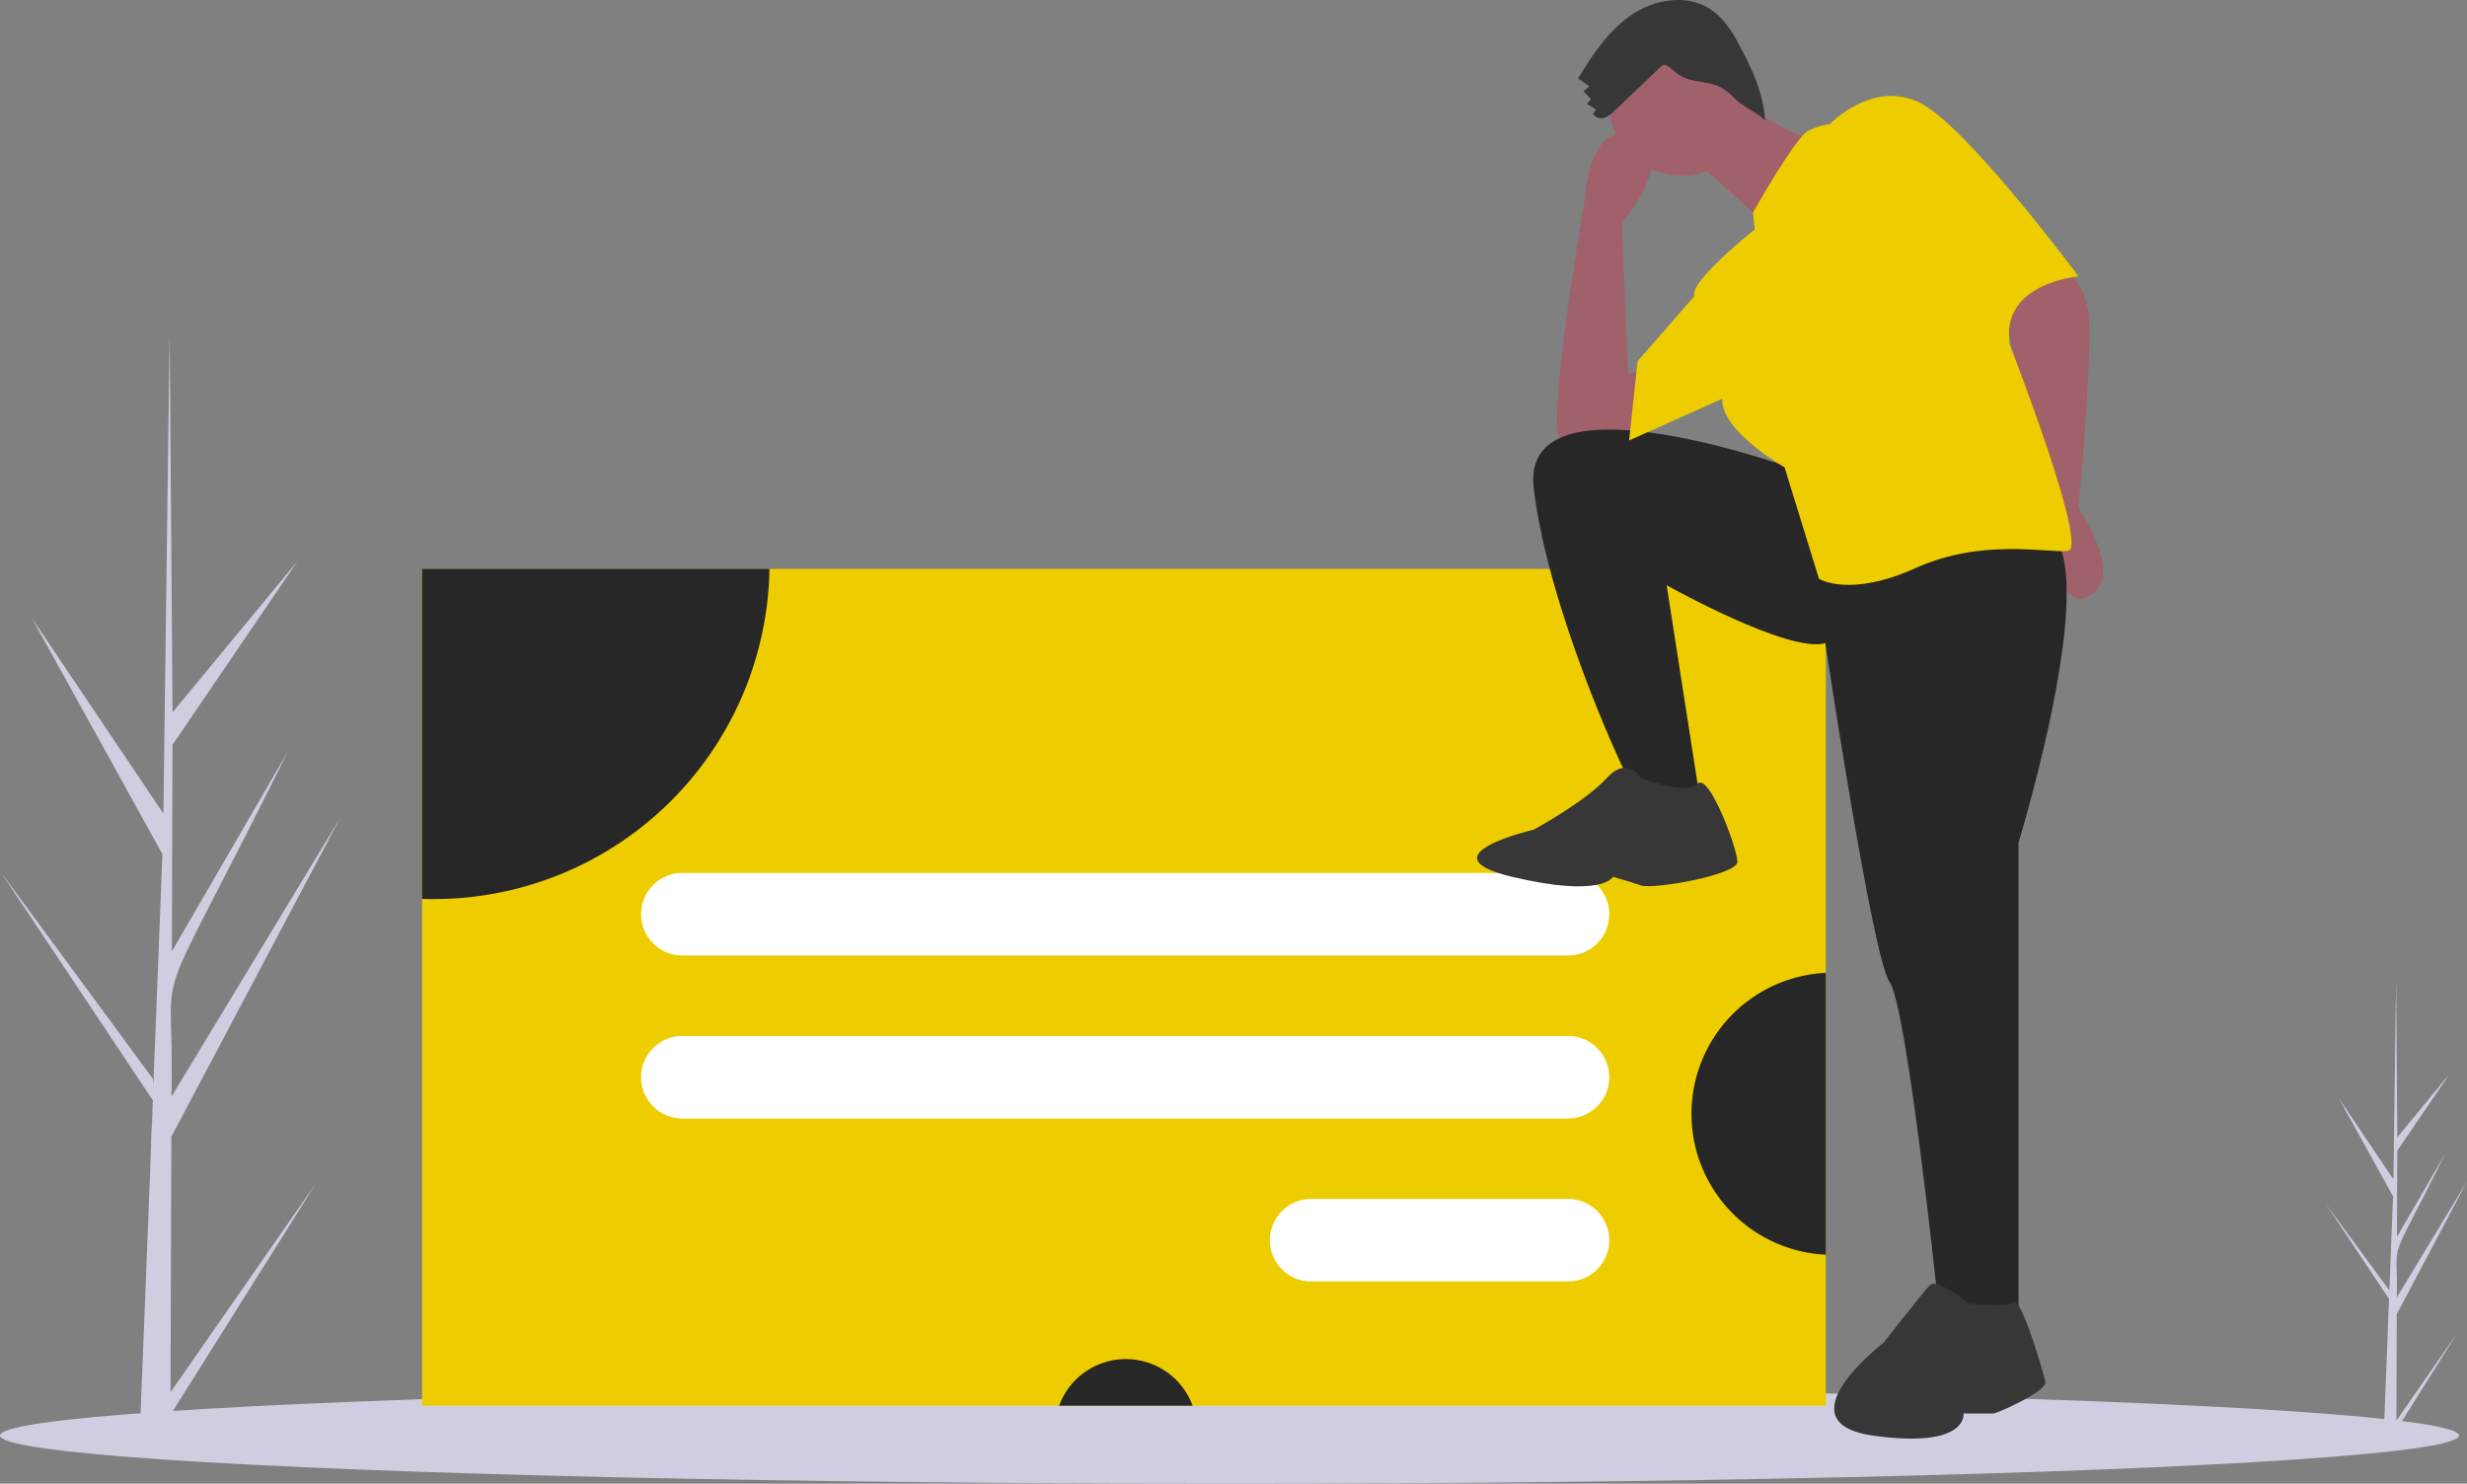 <svg xmlns="http://www.w3.org/2000/svg" viewBox="0 0 1075.52 646.9"><rect x="0" y="0" width="1075.52" height="646.9" fill="#808080" stroke="none"/><defs><style>.cls-1{fill:#d0cde1;}.cls-2{fill:#edcd00;}.cls-3{fill:#272727;}.cls-4{fill:#fff;}.cls-5{fill:#a0616a;}.cls-6{fill:#373737;}</style></defs><g id="Camada_2" data-name="Camada 2"><g id="b59c9f89-c93e-413f-a14b-776784e615e2"><path class="cls-1" d="M74.35,607l63.43-91.14-63.46,101,0,10.37q-6.78-.06-13.43-.44c0-2.36,5.37-131.9,5.14-134.24.31-.09.49-12.26.61-12.79L.34,380.23l66.33,90.16.2,2.67,3.94-100.65-57-103.07,57.42,85.39c0-1.37,2.72-208,2.74-209.3,0,.68,1.26,164.45,1.26,165.15l54.48-65.93L75.21,324.74l-.28,90.08,50.56-87.11c-63.09,127-49.13,82.58-50.74,150.44l73.43-121.29L74.69,495.63Z"/><path class="cls-1" d="M1044.75,619.38l26.43-38-26.45,42.11v4.32c-1.89,0-3.75-.08-5.6-.18,0-1,2.24-55,2.14-55.94.13,0,.21-5.11.26-5.33l-27.62-41.5,27.65,37.57.08,1.11,1.64-41.94-23.74-42.95,23.93,35.58c0-.57,1.13-86.69,1.14-87.22,0,.28.52,68.53.53,68.82l22.7-27.47-22.72,33.37-.12,37.54,21.07-36.3c-26.29,52.94-20.48,34.41-21.15,62.69l30.61-50.54L1044.89,573Z"/><ellipse class="cls-1" cx="536" cy="625.9" rx="536" ry="21"/><rect class="cls-2" x="184" y="248.03" width="612" height="364.87"/><path class="cls-3" d="M335.46,248A146.36,146.36,0,0,1,189.14,392c-1.72,0-3.43,0-5.14-.09V248Z"/><path class="cls-3" d="M519.94,612.9H461.73a31,31,0,0,1,58.21,0Z"/><path class="cls-3" d="M796,424.17v122.9a61.52,61.52,0,0,1,0-122.9Z"/><path class="cls-4" d="M297.49,380.61H683.57a18,18,0,0,1,18,18h0a18,18,0,0,1-18,18H297.49a18,18,0,0,1-18-18h0A18,18,0,0,1,297.49,380.61Z"/><path class="cls-4" d="M297.49,451.68H683.57a18,18,0,0,1,18,18h0a18,18,0,0,1-18,18H297.49a18,18,0,0,1-18-18h0A18,18,0,0,1,297.49,451.68Z"/><path class="cls-4" d="M571.63,522.74H683.57a18,18,0,0,1,18,18h0a18,18,0,0,1-18,18H571.63a18,18,0,0,1-18-18h0A18,18,0,0,1,571.63,522.74Z"/><path class="cls-5" d="M893.05,112.12s16.83,6.54,17.77,28-4.68,81.34-4.68,81.34,20.57,29.91,4.68,38.33-17.77-33.66-17.77-33.66l-18.7-88.82S885.57,111.18,893.05,112.12Z"/><path class="cls-5" d="M721,181.3s-40.2,26.18-42.07,5.61,12.16-101,12.16-101,1.87-34.59,21.5-26.18S707,97.16,707,97.16l2.81,65.45,18.69-.94Z"/><path class="cls-3" d="M785.53,205.61s-123.41-45.81-116.86,7.48S707,333.7,707,333.7l11.22,17.76h23.37l-15-96.3s53.3,29.92,69.19,25.25c0,0,20.57,137.43,28,147.72s20.57,134.63,20.57,134.63l12.15,15H880V367.36s40.2-130.89,9.35-137.44S785.53,205.61,785.53,205.61Z"/><path class="cls-6" d="M715.42,339.31s-5.61-10.29-15,0-31.79,22.44-31.79,22.44-48.62,11.22-9.35,20.56,43.94,0,43.94,0,6.55,1.87,12.16,3.74,42.07-4.67,42.07-10.28-12.38-39.13-17.41-34.06S715.42,339.31,715.42,339.31Z"/><path class="cls-6" d="M858.38,568.46s-13.78-11.35-17-8.11-20.27,25.14-20.27,25.14S775.67,620.36,817,626,856,616.3,856,616.3h13c1.62,0,23.52-9.73,22.71-13.78s-10.54-37.12-13.79-34.78S858.38,568.46,858.38,568.46Z"/><circle class="cls-5" cx="733.18" cy="44.8" r="31.79"/><path class="cls-5" d="M755.62,41.06s24.31,20.57,41.13,20.57S772.45,100,772.45,100L736,67.24Z"/><path class="cls-2" d="M765,100l-.73-7.37S782.73,59.76,788.34,57s9.35-2.81,9.35-2.81S816.39,34.52,837,44.8s69.18,75.73,69.18,75.73-34.59,2.81-29.92,29.92c0,0,34.6,88.82,25.25,89.76s-37.4-5.61-66.38,7.47S793,252.36,793,252.36l-15-48.62s-28-15.89-27.12-29.91l-40.67,18.23,3.74-34.6L738.79,129S734.11,125.21,765,100Z"/><path class="cls-6" d="M703.94,48.24a11.71,11.71,0,0,1-4.62,3.14c-1.81.52-4.09-.11-4.81-1.85l1.34-1.75-4-2.5,1.76-2.06-3.25-3.53,2.57-2L688,34.17c6.32-10.31,13.16-20.75,23.14-27.59s23.92-9.27,34.14-2.8c5.31,3.36,9.06,8.69,12.07,14.2,6,11.09,11.38,21.9,12.16,34.51-3.79-3.7-9.34-5.79-13.14-9.48a27.79,27.79,0,0,0-5.67-4.64c-4-2.25-8.72-2.44-13.17-3.45-3.74-.85-6.17-2.54-9-5-3.37-2.87-3.51-1.76-6.91,1.47Z"/></g></g></svg>
